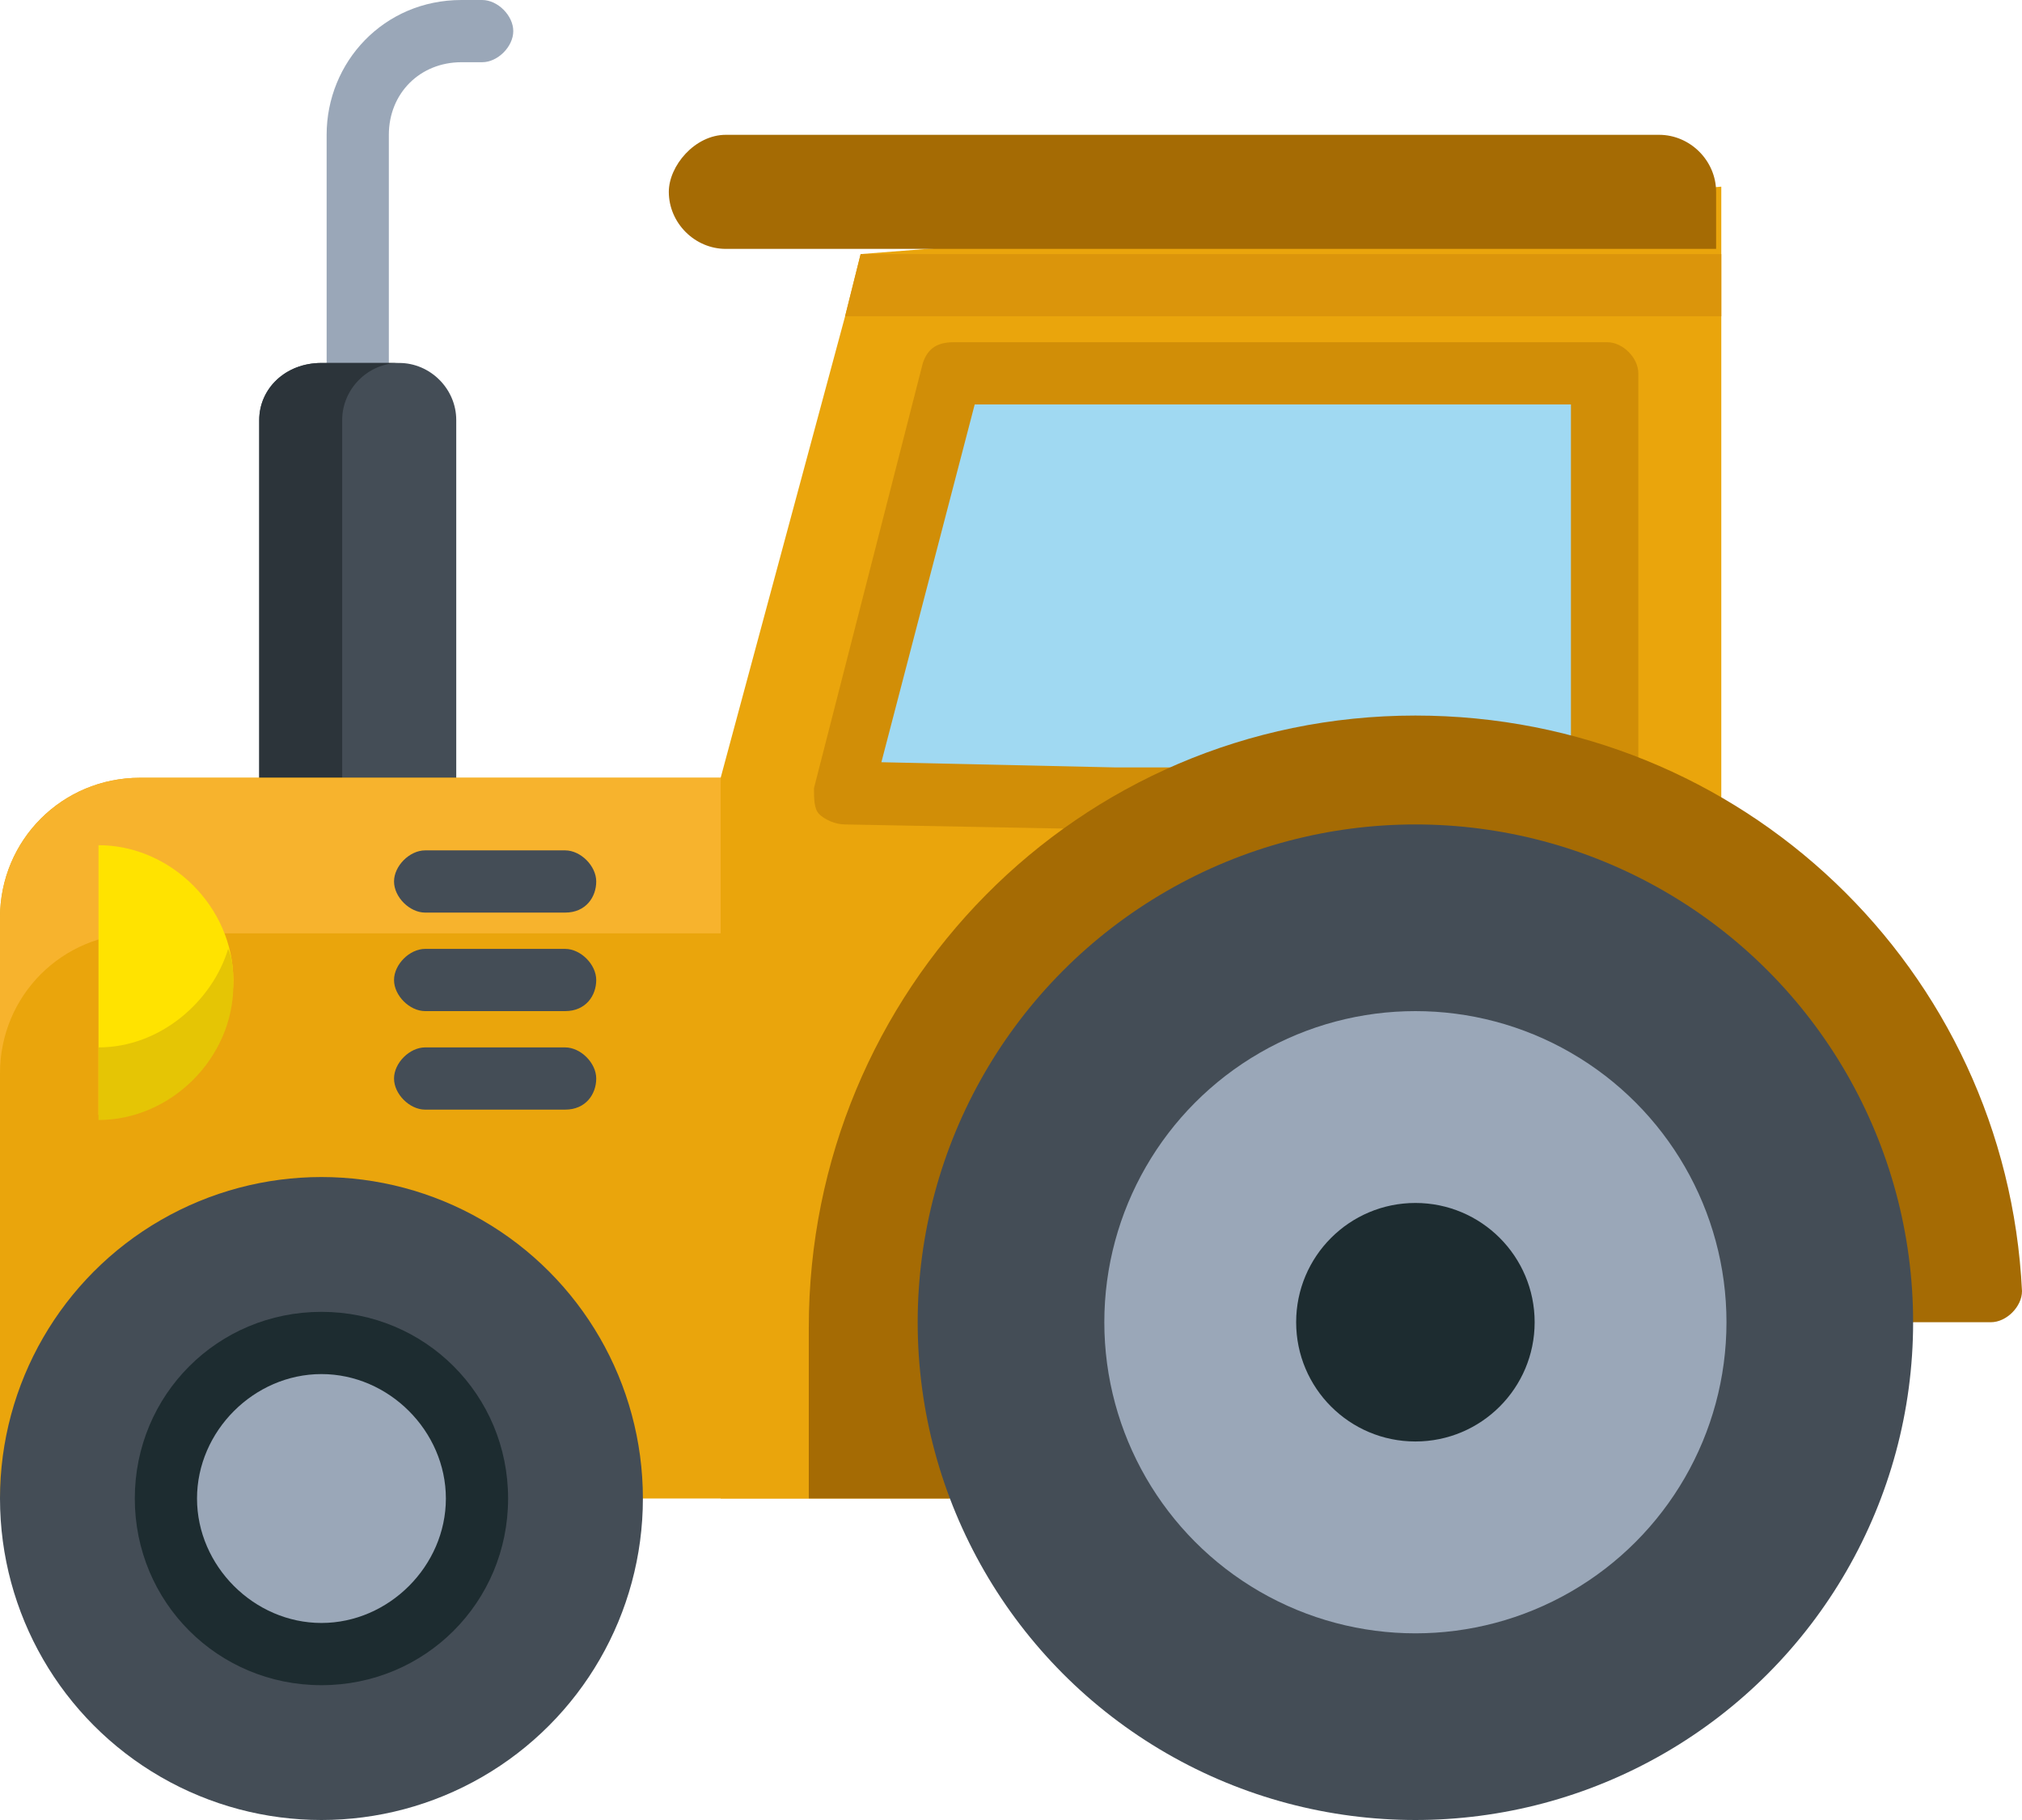 <?xml version="1.0" encoding="utf-8"?>
<!-- Generator: Adobe Illustrator 22.0.1, SVG Export Plug-In . SVG Version: 6.00 Build 0)  -->
<svg version="1.1" onclick="alert(&quot;d&quot;)" xmlns="http://www.w3.org/2000/svg" xmlns:xlink="http://www.w3.org/1999/xlink"
	 x="0px" y="0px" viewBox="0 0 39 35.1" style="enable-background:new 0 0 39 35.1;" xml:space="preserve">
<style type="text/css">
	.st0{fill:#EFEFEF;}
	.st1{opacity:0.7;}
	.st2{fill:#999999;}
	.st3{fill:#BC0202;}
	.st4{fill:#75892B;}
	.st5{fill:#EFEFEF;stroke:#000000;stroke-miterlimit:10;}
	.st6{fill:#494949;}
	.st7{fill:none;stroke:#333333;stroke-miterlimit:10;}
	.st8{opacity:4.000000e-02;}
	.st9{fill:#BC0202;stroke:#EFEFEF;stroke-width:9;stroke-miterlimit:10;}
	.st10{fill:#75892B;stroke:#EFEFEF;stroke-width:7;stroke-miterlimit:10;}
	.st11{opacity:0.5;}
	.st12{clip-path:url(#SVGID_4_);}
	.st13{opacity:0.4;}
	.st14{opacity:0.4;fill:#333333;stroke:#808080;stroke-width:0.75;stroke-miterlimit:10;}
	.st15{fill:#333333;stroke:#BC0202;stroke-width:0.75;stroke-miterlimit:10;}
	.st16{fill:none;stroke:#FFFFFF;stroke-miterlimit:10;}
	.st17{fill:#FFFFFF;}
	.st18{clip-path:url(#SVGID_16_);fill:none;stroke:#FFFFFF;stroke-width:1.5;stroke-miterlimit:10;}
	.st19{fill:none;stroke:#FFFFFF;stroke-width:2;stroke-miterlimit:10;}
	.st20{fill:#FFFFFF;stroke:#FCFCFC;stroke-width:0.75;stroke-miterlimit:10;}
	.st21{opacity:0.4;fill:#FFFFFF;stroke:#FCFCFC;stroke-width:0.75;stroke-miterlimit:10;}
	.st22{fill:#D1D1D1;}
	.st23{fill:#333333;}
	.st24{opacity:0.7;clip-path:url(#SVGID_22_);}
	.st25{clip-path:url(#SVGID_22_);}
	.st26{opacity:0.5;clip-path:url(#SVGID_22_);}
	.st27{clip-path:url(#SVGID_24_);fill:none;stroke:#000000;stroke-width:1.5;stroke-miterlimit:10;}
	.st28{fill:none;stroke:#000000;stroke-width:2;stroke-miterlimit:10;}
	.st29{fill:#7F1616;}
	.st30{fill:#58661E;}
	.st31{fill:#7F7F7F;}
	.st32{fill:none;}
	.st33{opacity:0.22;fill:#515151;}
	.st34{fill:#BC0202;stroke:#EFEFEF;stroke-width:4.5;stroke-miterlimit:10;}
	.st35{fill:none;stroke:#BC0202;stroke-width:10;stroke-miterlimit:10;}
	.st36{fill:#B3B3B3;}
	.st37{opacity:0.7;clip-path:url(#SVGID_28_);}
	.st38{opacity:0.5;clip-path:url(#SVGID_28_);}
	.st39{opacity:0.4;clip-path:url(#SVGID_28_);}
	.st40{clip-path:url(#SVGID_30_);fill:none;stroke:#000000;stroke-width:1.5;stroke-miterlimit:10;}
	.st41{clip-path:url(#SVGID_32_);fill:#EFEFEF;stroke:#000000;stroke-miterlimit:10;}
	.st42{fill:#EDEDEE;}
	.st43{fill:#FF968A;}
	.st44{fill:#91AAC4;}
	.st45{fill:#3F5666;}
	.st46{fill:#E8C1B5;}
	.st47{fill:#CCA295;}
	.st48{fill:#E1E9F2;}
	.st49{fill:#B3D2F2;}
	.st50{fill:#2F3F4A;}
	.st51{fill:#9AA7B8;}
	.st52{fill:#444D56;}
	.st53{fill:#2C343A;}
	.st54{fill:#EAA50C;}
	.st55{fill:#A0D9F2;}
	.st56{fill:#D18E07;}
	.st57{fill:#A56B04;}
	.st58{fill:#F7B32D;}
	.st59{fill:#1D2C30;}
	.st60{fill:#FFE300;}
	.st61{fill:#E5C505;}
	.st62{fill:#DB950B;}
	.st63{fill:#81C784;}
	.st64{fill:#4CAF50;}
	.st65{fill:#B26147;}
	.st66{fill:#8C4D39;}
	.st67{fill:#99533E;}
	.st68{fill:#CC6E51;}
	.st69{fill:#F9C199;}
	.st70{fill:#F08466;}
	.st71{fill:#535353;}
	.st72{fill:#A2A2A2;}
	.st73{fill:#FEC24C;}
	.st74{fill:#BC8D2F;}
	.st75{fill:#CBCDD1;}
	.st76{opacity:0.38;fill:#FFFFFF;}
	.st77{opacity:0.73;fill:#BC0202;}
	.st78{stroke:#FFFFFF;stroke-miterlimit:10;}
	.st79{fill:#A6A8AA;}
	.st80{fill:#C43535;}
	.st81{fill:#D0D1D3;}
	.st82{fill:#808183;}
	.st83{clip-path:url(#SVGID_34_);fill:none;stroke:#000000;stroke-width:1.5;stroke-miterlimit:10;}
	.st84{fill:none;stroke:#000000;stroke-miterlimit:10;}
	.st85{fill:#325763;}
	.st86{fill:#05232E;}
	.st87{fill:#6B8F9C;}
	.st88{fill:#F6D76F;}
	.st89{fill:#FBB071;}
	.st90{fill:#77BA70;}
	.st91{fill:#497F47;}
	.st92{fill:#F4D682;}
	.st93{fill:#A5C68B;}
	.st94{fill:#8C5218;}
	.st95{fill:#CCA154;}
	.st96{fill:#3E721D;}
	.st97{fill:#77B255;}
	.st98{fill:#292F33;}
	.st99{fill:#AA3E51;}
	.st100{fill:#D6C185;}
	.st101{fill:#F72349;}
	.st102{fill:#16A5D9;}
	.st103{fill:#FB5858;}
	.st104{fill:#D87D7D;}
	.st105{fill:#8DBAC6;}
	.st106{fill:#66A3B2;}
	.st107{fill:#4D4D4D;}
	.st108{fill:#5E6D1D;}
	.st109{fill:#874D20;}
	.st110{fill:#BA9052;}
	.st111{fill:#B1CD3E;}
	.st112{fill:#A3BC3B;}
	.st113{fill:#7E9822;}
	.st114{fill:#677C0F;}
	.st115{fill:#99AA37;}
	.st116{display:none;}
	.st117{clip-path:url(#SVGID_38_);fill:none;stroke:#FFFFFF;stroke-width:1.5;stroke-miterlimit:10;}
	.st118{clip-path:url(#SVGID_40_);fill:none;stroke:#FFFFFF;stroke-width:1.5;stroke-miterlimit:10;}
	.st119{clip-path:url(#SVGID_42_);fill:none;stroke:#FFFFFF;stroke-width:1.5;stroke-miterlimit:10;}
	.st120{opacity:0.3;clip-path:url(#SVGID_42_);fill:#FFFFFF;}
	.st121{clip-path:url(#SVGID_44_);fill:none;stroke:#FFFFFF;stroke-width:1.5;stroke-miterlimit:10;}
	.st122{display:inline;}
	.st123{clip-path:url(#SVGID_48_);fill:none;stroke:#FFFFFF;stroke-width:1.5;stroke-miterlimit:10;}
	.st124{clip-path:url(#SVGID_50_);fill:none;stroke:#BC0202;stroke-width:1.5;stroke-miterlimit:10;}
	.st125{clip-path:url(#SVGID_52_);fill:none;stroke:#FFFFFF;stroke-width:1.5;stroke-miterlimit:10;}
	.st126{opacity:0.3;clip-path:url(#SVGID_52_);fill:#FFFFFF;}
	.st127{clip-path:url(#SVGID_54_);fill:none;stroke:#FFFFFF;stroke-width:1.5;stroke-miterlimit:10;}
	.st128{display:inline;opacity:0.12;fill:#050505;}
	.st129{clip-path:url(#SVGID_58_);fill:none;stroke:#BC0202;stroke-width:1.5;stroke-miterlimit:10;}
	.st130{clip-path:url(#SVGID_60_);fill:none;stroke:#FFFFFF;stroke-width:1.5;stroke-miterlimit:10;}
	.st131{clip-path:url(#SVGID_62_);fill:none;stroke:#BC0202;stroke-width:1.5;stroke-miterlimit:10;}
	.st132{clip-path:url(#SVGID_64_);fill:none;stroke:#FFFFFF;stroke-width:1.5;stroke-miterlimit:10;}
	.st133{opacity:0.3;clip-path:url(#SVGID_64_);fill:#FFFFFF;}
	.st134{clip-path:url(#SVGID_66_);fill:none;stroke:#FFFFFF;stroke-width:1.5;stroke-miterlimit:10;}
	.st135{clip-path:url(#SVGID_68_);fill:none;stroke:#FFFFFF;stroke-width:1.5;stroke-miterlimit:10;}
	.st136{clip-path:url(#SVGID_70_);fill:none;stroke:#FFFFFF;stroke-width:1.5;stroke-miterlimit:10;}
	.st137{opacity:0.19;clip-path:url(#SVGID_72_);}
	.st138{clip-path:url(#SVGID_74_);fill:none;stroke:#BC0202;stroke-width:1.5;stroke-miterlimit:10;}
	.st139{clip-path:url(#SVGID_76_);fill:none;stroke:#BC0202;stroke-width:1.5;stroke-miterlimit:10;}
	.st140{clip-path:url(#SVGID_78_);fill:none;stroke:#BC0202;stroke-width:1.5;stroke-miterlimit:10;}
	.st141{clip-path:url(#SVGID_80_);fill:none;stroke:#FFFFFF;stroke-width:1.5;stroke-miterlimit:10;}
	.st142{opacity:0.3;clip-path:url(#SVGID_80_);fill:#FFFFFF;}
</style>
<g id="Contenu_principal">
	<g>
		<path class="st51" d="M6.9,7.7c-0.3,0-0.6-0.3-0.6-0.6V2.6C6.3,1.2,7.4,0,8.9,0h0.4c0.3,0,0.6,0.3,0.6,0.6S9.6,1.2,9.3,1.2H8.9
			c-0.8,0-1.4,0.6-1.4,1.4v4.5C7.5,7.4,7.2,7.7,6.9,7.7z"/>
		<path class="st52" d="M7.7,7H6.2C5.5,7,5,7.5,5,8.1v7.3h3.8V8.1C8.8,7.5,8.3,7,7.7,7z"/>
		<path class="st53" d="M7.7,7C7.7,7,7.7,7,7.7,7L6.2,7C5.5,7,5,7.5,5,8.1v7.3h1.6V8.1C6.6,7.5,7.1,7,7.7,7z"/>
		<polygon class="st54" points="33.2,3.6 33.2,15.5 18.3,28.9 13.9,28.9 13.9,15 16.3,6.1 16.6,4.9 		"/>
		<polyline class="st55" points="21.5,15.4 16.2,15.3 18.4,7.2 31,7.2 31,14.4 		"/>
		<path class="st56" d="M31,16h-9.4c0,0,0,0,0,0l-5.3-0.1c-0.2,0-0.4-0.1-0.5-0.2c-0.1-0.1-0.1-0.3-0.1-0.5L17.8,7
			c0.1-0.3,0.3-0.4,0.6-0.4H31c0.3,0,0.6,0.3,0.6,0.6v8.2C31.6,15.7,31.3,16,31,16z M21.5,14.8h8.8v-7H18.8L17,14.7L21.5,14.8z"/>
		<path class="st57" d="M36.9,25.5h1.5c0.3,0,0.6-0.3,0.6-0.6c-0.3-6.2-5.4-11.1-11.7-11.1c-6.5,0-11.7,5.3-11.7,11.8v3.3v0h5.2"/>
		<path class="st54" d="M12.4,28.9h3.2L13.9,15H2.7C1.2,15,0,16.2,0,17.7v11.2"/>
		<path class="st58" d="M2.7,15C1.2,15,0,16.2,0,17.7v3C0,19.2,1.2,18,2.7,18h11.2v-3H2.7L2.7,15z"/>
		<circle class="st52" cx="27.3" cy="25.5" r="9.6"/>
		<circle class="st51" cx="27.3" cy="25.5" r="6"/>
		<circle class="st59" cx="27.3" cy="25.5" r="2.3"/>
		<circle class="st52" cx="6.2" cy="28.9" r="6.2"/>
		<circle class="st51" cx="6.2" cy="28.9" r="3"/>
		<path class="st59" d="M6.2,32.5c-2,0-3.6-1.6-3.6-3.6s1.6-3.6,3.6-3.6s3.6,1.6,3.6,3.6S8.2,32.5,6.2,32.5z M6.2,26.5
			c-1.3,0-2.4,1.1-2.4,2.4c0,1.3,1.1,2.4,2.4,2.4s2.4-1.1,2.4-2.4C8.6,27.6,7.5,26.5,6.2,26.5z"/>
		<path class="st57" d="M14,2.6h18c0.6,0,1.1,0.5,1.1,1.1v1.1H14c-0.6,0-1.1-0.5-1.1-1.1l0,0C12.9,3.2,13.4,2.6,14,2.6z"/>
		<path class="st60" d="M1.9,21.5c1.4,0,2.6-1.2,2.6-2.6c0-1.4-1.2-2.6-2.6-2.6C1.9,16.3,1.9,21.5,1.9,21.5z"/>
		<path class="st61" d="M1.9,20.2v1.4c1.4,0,2.6-1.2,2.6-2.6c0-0.2,0-0.5-0.1-0.7C4.1,19.3,3.1,20.2,1.9,20.2z"/>
		<g>
			<path class="st52" d="M10.9,17.6H8.2c-0.3,0-0.6-0.3-0.6-0.6s0.3-0.6,0.6-0.6h2.7c0.3,0,0.6,0.3,0.6,0.6S11.3,17.6,10.9,17.6z"/>
			<path class="st52" d="M10.9,19.5H8.2c-0.3,0-0.6-0.3-0.6-0.6c0-0.3,0.3-0.6,0.6-0.6h2.7c0.3,0,0.6,0.3,0.6,0.6
				C11.5,19.2,11.3,19.5,10.9,19.5z"/>
			<path class="st52" d="M10.9,21.4H8.2c-0.3,0-0.6-0.3-0.6-0.6c0-0.3,0.3-0.6,0.6-0.6h2.7c0.3,0,0.6,0.3,0.6,0.6
				C11.5,21.1,11.3,21.4,10.9,21.4z"/>
		</g>
		<polygon class="st62" points="33.2,4.9 33.2,6.1 16.3,6.1 16.6,4.9 		"/>
	</g>
</g>
<g id="Tribus">
</g>
<g id="Animaux">
</g>
<g id="Végétaux">
</g>
<g id="GRID" class="st116">
</g>
<g id="_x31_">
</g>
<g id="_x32_" class="st116">
</g>
<g id="_x33_" class="st116">
</g>
<g id="_x34_" class="st116">
</g>
</svg>
